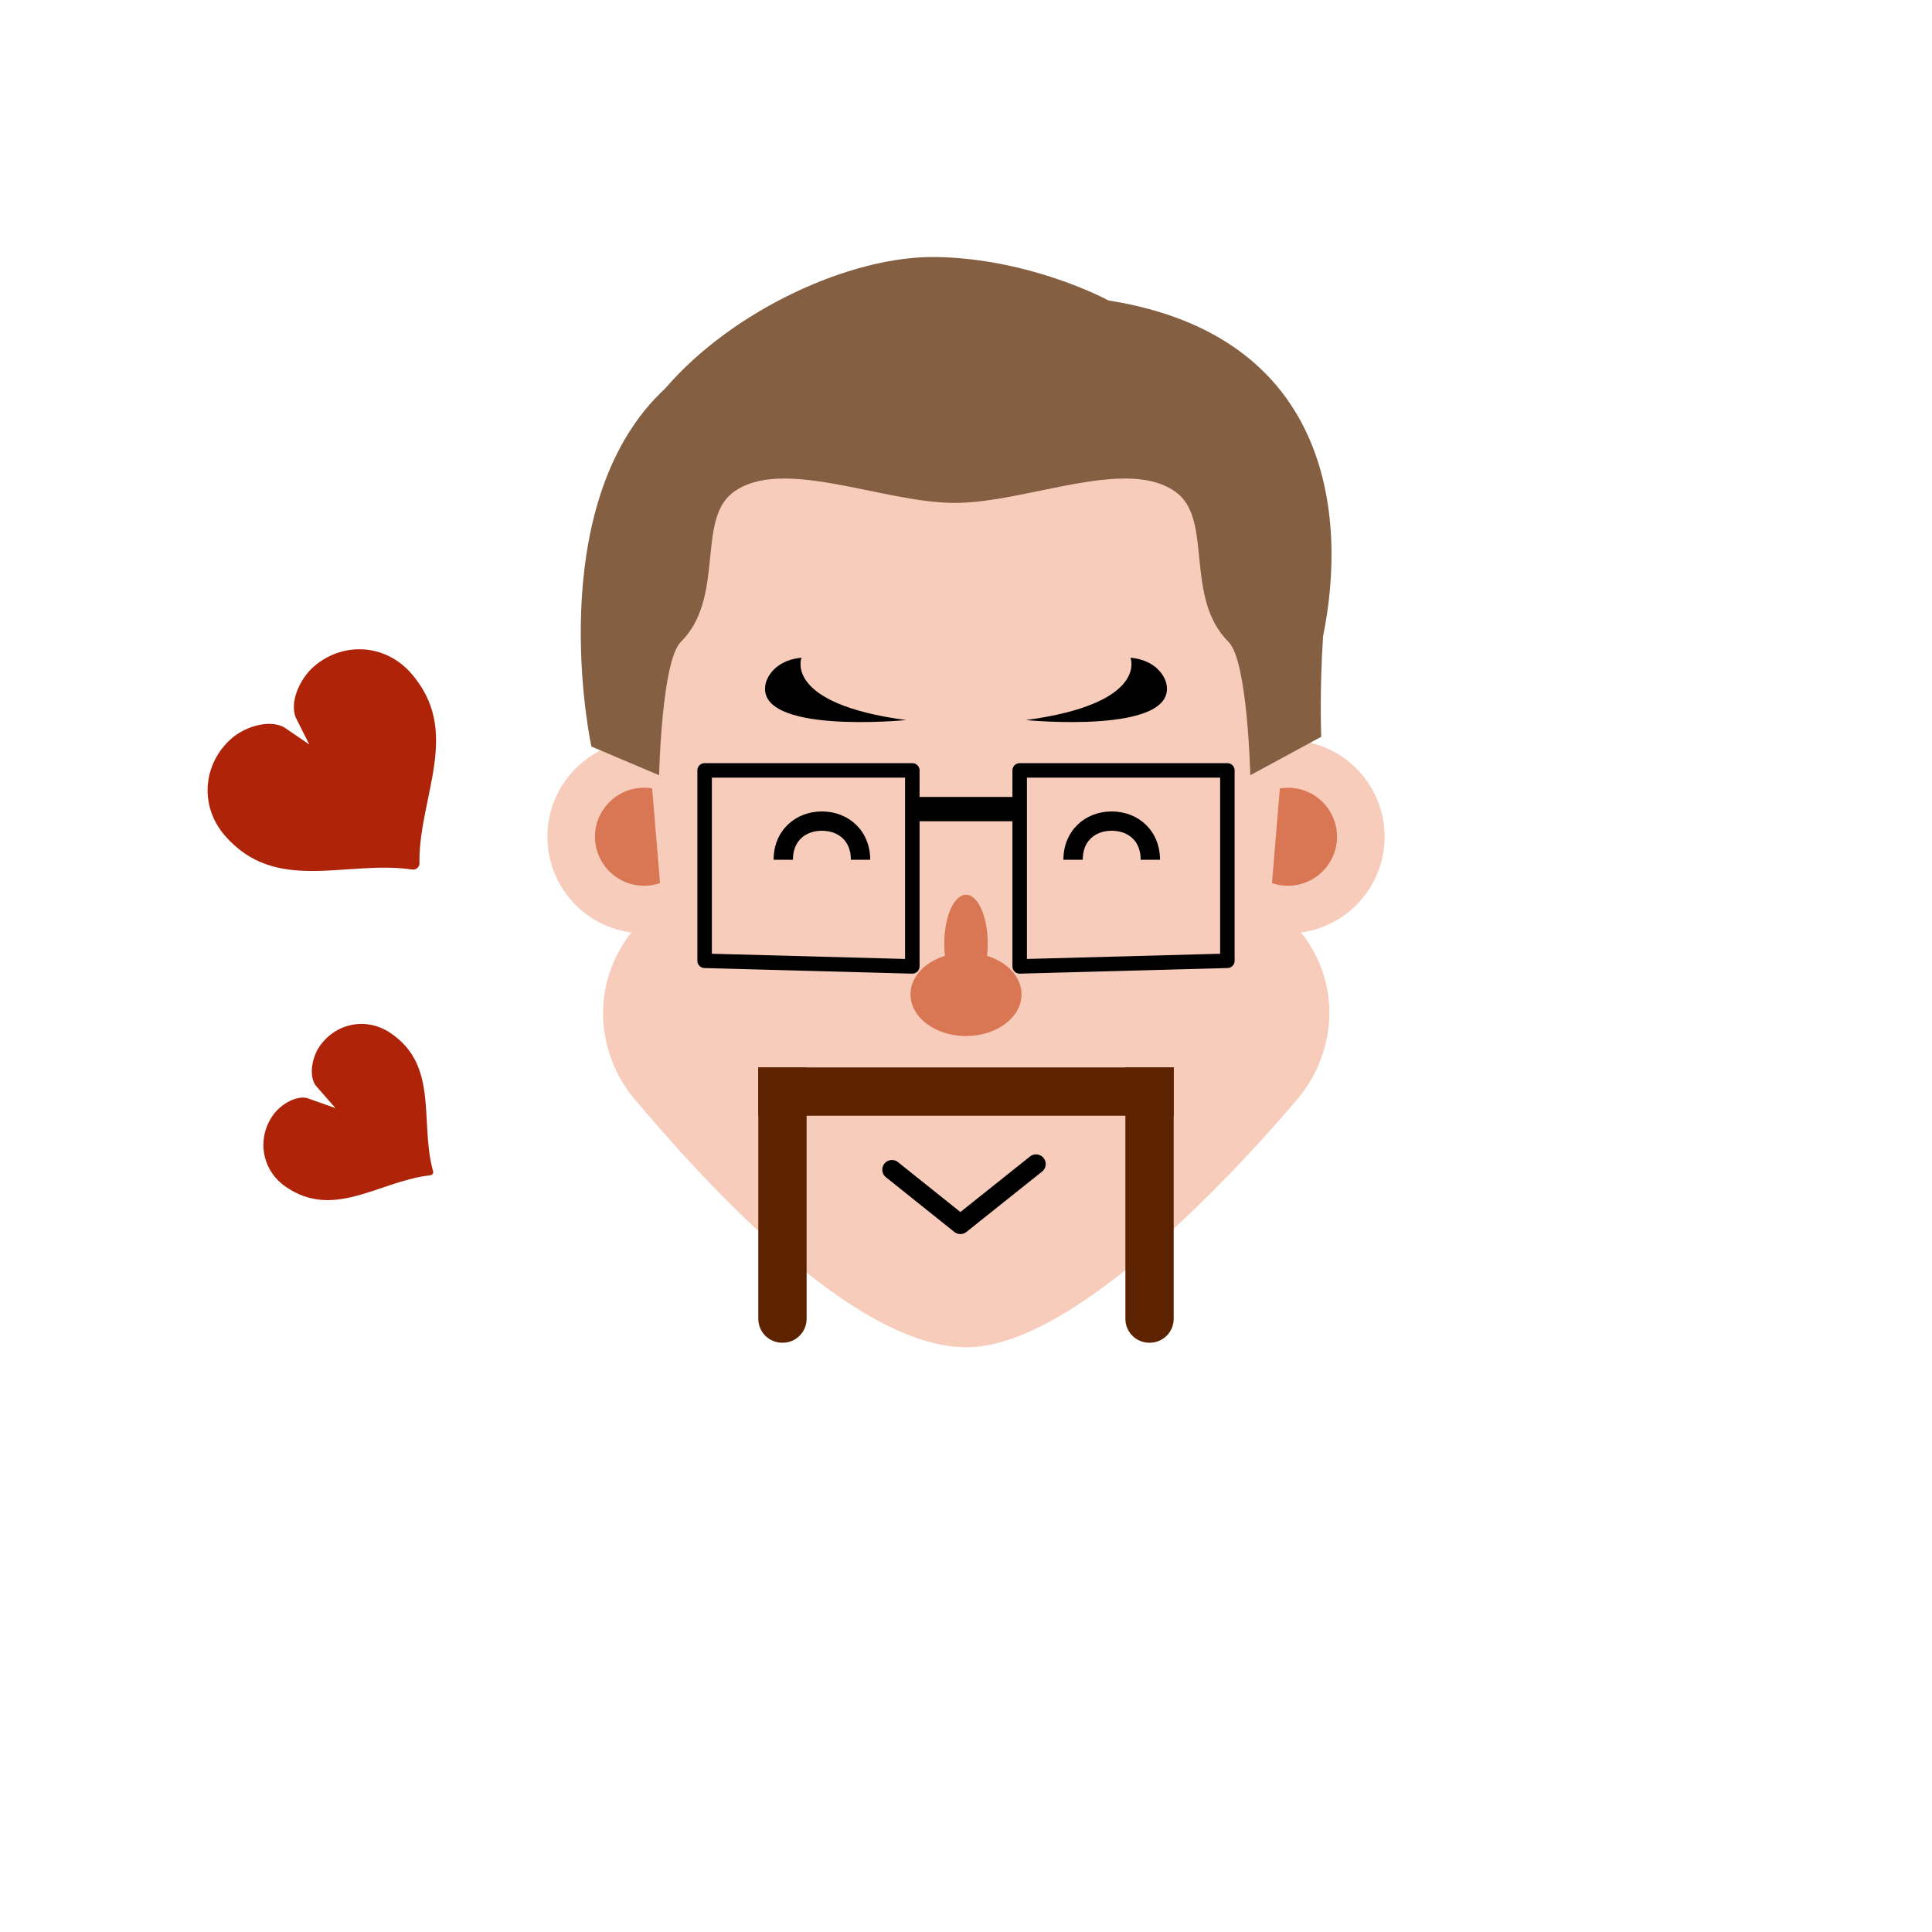 <?xml version="1.0" encoding="iso-8859-1"?><svg id="MegFaceLike" version="1.1" xmlns="http://www.w3.org/2000/svg" xmlns:xlink="http://www.w3.org/1999/xlink" xml:space="preserve" x="0px" y="0px" viewbox="0 0 400 400" width="400" height="400" ><g id="Face"><g  /><g  /><circle  cx="133.333" cy="173.238" r="20" class="SkinColor" fill="#F7CCBA"  /><circle  cx="266.667" cy="173.238" r="20" class="SkinColor" fill="#F7CCBA"  /><circle  fill="#D97755" cx="266.667" cy="173.238" r="10.146" /><circle  fill="#D97755" cx="133.333" cy="173.238" r="10.146" /><path  d="M200.667,80H200h-0.667C162.883,80,133,102.549,133,139l4,48c-15.5,11.5-14.748,29.741-5.667,40.5    c11.91,14.111,44.842,51.939,69.251,51.435c22.727-0.469,56.993-38.296,68.083-51.435c9.081-10.759,10.083-29-5.667-40.5l4-48    C267,102.549,237.117,80,200.667,80z" class="SkinColor" fill="#F7CCBA"  /></g><g id="Beard"><rect  x="157" y="221" width="86" height="10" class="BeardColor" fill="#5D2300"  /><path  d="M157,273.05V221h10v52.05c0,2.734-2.216,4.95-4.95,4.95h-0.1C159.216,278,157,275.784,157,273.05z" class="BeardColor" fill="#5D2300"  /><path  d="M233,273.05V221h10v52.05c0,2.734-2.216,4.95-4.95,4.95h-0.1C235.216,278,233,275.784,233,273.05z" class="BeardColor" fill="#5D2300"  /></g><g id="Nose"><ellipse  fill="#D97755" cx="200" cy="205.875" rx="11.492" ry="8.625" /><ellipse  fill="#D97755" cx="200" cy="195.375" rx="4.5" ry="10.125" /></g><g id="Eye"><radialGradient  cx="241.559" cy="196.441" r="21.559" gradientunits="userSpaceOnUse" /><circle  fill="url(#SVGID_1_)" cx="241.559" cy="196.441" r="21.559" /><radialGradient  cx="155.559" cy="196.441" r="21.559" gradientunits="userSpaceOnUse" /><circle  fill="url(#SVGID_2_)" cx="155.559" cy="196.441" r="21.559" /></g><g id="Eyebrow"><path  d="M212.392,149.083c0,0,31.5,3.083,29.083-7.583c0,0-0.917-4.667-7.417-5.334    C234.059,136.166,237.892,145.666,212.392,149.083z" /><path  d="M187.608,149.083c0,0-31.5,3.083-29.083-7.583c0,0,0.917-4.667,7.417-5.334    C165.941,136.166,162.108,145.666,187.608,149.083z" /></g><g id="Glass"><rect  x="188.508" y="165" width="22.984" height="5.033" /><polygon  fill="none" stroke="#000000" stroke-width="3" stroke-linecap="round" stroke-linejoin="round" stroke-miterlimit="10" points="254.115,159.5 211.115,159.5 211.115,200.083 254.115,198.924" /><polygon  fill="none" stroke="#000000" stroke-width="3" stroke-linecap="round" stroke-linejoin="round" stroke-miterlimit="10" points="145.885,159.5 188.885,159.5 188.885,200.083 145.885,198.924" /></g><g id="Hair"><path  fill="#845F41" d="M151.663,102.037c-7.479,5.741-1.512,21.741-10.711,30.872c-3.96,3.934-4.493,27.592-4.493,27.592      l-14.017-5.945c-1.274-5.966-9.109-51.555,15.311-74.163c14.013-16.273,38.548-27.517,56.187-27.181      c19.754,0.375,35.56,8.997,35.56,8.997c46.023,7.292,49.5,44.644,44.427,69.528c-0.761,11.743-0.376,20.806-0.376,20.806      l-14.692,7.959c0,0-0.534-23.657-4.494-27.59c-9.2-9.132-3.232-25.133-10.711-30.874c-10.055-7.719-30.987,2.086-45.995,2.086      C182.651,104.122,161.718,94.318,151.663,102.037z" /></g><g id="Top"><polyline  fill="none" stroke="#000000" stroke-width="4" stroke-linecap="round" stroke-linejoin="round" stroke-miterlimit="10" points="184.667,242.167 198.833,253.5 214.5,241" /><path  fill="#AF2409" stroke="#FFFFFF" stroke-width="3" stroke-miterlimit="10" d="M60.062,149.592   c-3.737-2.562-9.768-0.753-13.097,2.157c-6.566,5.738-7.438,15.489-1.499,22.285c11.135,12.742,26.217,5.554,39.473,7.453   c0.133,0.033,0.262,0.042,0.404,0.051c1.552,0.097,2.895-1.076,3.006-2.627c0.011-0.143,0.002-0.256-0.013-0.393   c-0.112-13.415,9.082-27.323-2.098-40.116c-5.939-6.796-15.719-7.238-22.285-1.499C60.624,139.812,58.024,145.546,60.062,149.592z" /><path  fill="#AF2409" stroke="#FFFFFF" stroke-width="3" stroke-miterlimit="10" d="M64.461,226.037   c-3.271-1.17-7.39,1.348-9.292,4.156c-3.75,5.537-2.493,12.938,3.238,16.819c10.744,7.276,20.526-0.998,30.727-2.177   c0.105-0.001,0.203-0.02,0.31-0.041c1.17-0.231,1.937-1.363,1.717-2.535c-0.02-0.108-0.049-0.19-0.086-0.289   c-2.701-9.926,1.403-22.035-9.385-29.339c-5.731-3.88-13.069-2.3-16.819,3.238C62.969,218.675,62.16,223.434,64.461,226.037z" /><path  d="M230.167,172c3.314,0,6,2,6,6h4c0-6-4.477-10-10-10c-5.523,0-10,4-10,10h4C224.167,174,226.854,172,230.167,172z" /><path  d="M170.167,172c3.314,0,6,2,6,6h4c0-6-4.477-10-10-10c-5.523,0-10,4-10,10h4C164.167,174,166.854,172,170.167,172z" /></g></svg>